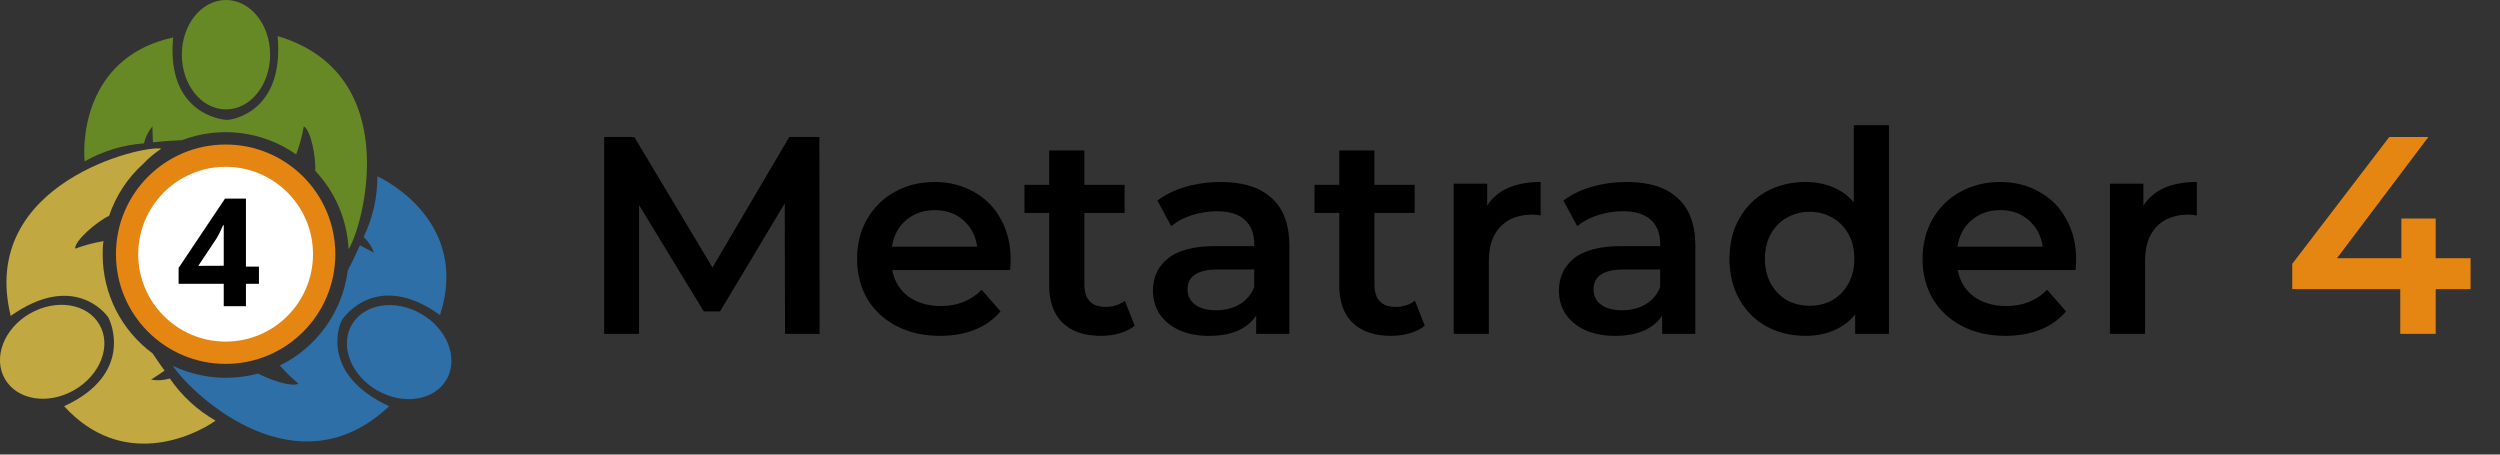 <svg width="143" height="26" viewBox="0 0 143 26" fill="none" xmlns="http://www.w3.org/2000/svg">
<rect x="0" y="0" width="143" height="26" fill="#333333" stroke="none"/>
<g clip-path="url(#clip0_5997_2366)">
<path d="M12.906 20.814C16.371 20.814 19.18 18.005 19.18 14.54C19.18 11.075 16.371 8.267 12.906 8.267C9.441 8.267 6.632 11.075 6.632 14.54C6.632 18.005 9.441 20.814 12.906 20.814Z" fill="#E58613"/>
<path d="M12.906 19.539C15.666 19.539 17.904 17.301 17.904 14.54C17.904 11.78 15.666 9.542 12.906 9.542C10.145 9.542 7.907 11.78 7.907 14.54C7.907 17.301 10.145 19.539 12.906 19.539Z" fill="white"/>
<path d="M14.812 16.234H14.068V17.515H12.798V16.234H10.216V15.325L12.87 11.36H14.068V15.248H14.812V16.234ZM12.798 15.201V14.014C12.798 13.941 12.798 13.864 12.798 13.776C12.798 13.688 12.798 13.601 12.798 13.508V13.239C12.798 13.157 12.798 13.084 12.798 13.017C12.798 12.95 12.798 12.909 12.798 12.883H12.761L12.591 13.26C12.529 13.389 12.452 13.523 12.374 13.657L11.341 15.207L12.798 15.201Z" fill="black"/>
<path d="M12.926 6.258C14.321 6.258 15.451 4.857 15.451 3.129C15.451 1.4 14.321 -0 12.926 -0C11.532 -0 10.401 1.4 10.401 3.129C10.401 4.857 11.532 6.258 12.926 6.258Z" fill="#678925"/>
<path d="M16.944 8.824C17.137 8.307 17.282 7.773 17.377 7.229C17.775 7.425 18.075 8.969 18.033 9.774C19.182 10.992 19.858 12.579 19.939 14.251C20.765 12.986 23.186 4.234 15.88 2.065C16.272 6.361 13.345 6.846 13.004 6.857C12.663 6.867 9.487 6.459 9.906 2.142C5.103 3.191 4.701 7.611 4.84 9.232C5.882 8.64 7.043 8.287 8.238 8.199C8.317 7.842 8.482 7.508 8.718 7.229C8.718 7.611 8.744 7.828 8.749 8.143C8.981 8.112 9.601 8.05 10.406 8.019C11.48 7.61 12.637 7.471 13.777 7.613C14.916 7.755 16.004 8.175 16.944 8.834V8.824Z" fill="#678925"/>
<path d="M25.542 21.707C26.239 20.499 25.591 18.82 24.095 17.955C22.598 17.091 20.82 17.369 20.122 18.577C19.425 19.784 20.073 21.464 21.569 22.328C23.066 23.193 24.844 22.914 25.542 21.707Z" fill="#2F6FA8"/>
<path d="M19.546 18.331C19.722 18.021 21.648 15.485 25.169 18.021C26.688 13.332 23.063 10.792 21.586 10.084C21.59 11.285 21.321 12.472 20.801 13.554C21.068 13.804 21.271 14.114 21.395 14.458L20.584 14.029C20.496 14.241 20.254 14.783 19.892 15.475C19.745 16.631 19.313 17.733 18.635 18.68C17.958 19.629 17.055 20.394 16.009 20.907C16.334 21.279 16.688 21.625 17.068 21.94C16.737 22.157 15.519 21.764 14.759 21.367C13.132 21.804 11.402 21.647 9.88 20.923C11.109 22.72 17.042 28.167 22.257 23.236C18.338 21.413 19.381 18.63 19.546 18.331Z" fill="#2F6FA8"/>
<path d="M5.682 18.558C4.98 17.349 3.203 17.076 1.706 17.938C0.208 18.8 -0.416 20.484 0.286 21.687C0.988 22.89 2.764 23.174 4.257 22.306C5.749 21.439 6.394 19.766 5.682 18.558Z" fill="#C1A840"/>
<path d="M5.873 14.587C5.873 14.318 5.873 14.07 5.92 13.792C5.367 13.884 4.824 14.029 4.298 14.225C4.267 13.766 5.533 12.676 6.24 12.346C6.625 11.201 7.299 10.174 8.197 9.366C8.507 9.04 8.853 8.75 9.23 8.504C8.264 8.261 -1.258 10.425 0.612 18.072C4.128 15.578 6.018 17.866 6.194 18.16C6.369 18.454 7.619 21.418 3.668 23.236C6.968 26.851 10.996 24.997 12.333 24.062C11.289 23.466 10.394 22.642 9.715 21.651C9.367 21.754 9 21.777 8.641 21.718L9.416 21.201C9.302 21.052 9.044 20.685 8.729 20.215C7.847 19.565 7.129 18.717 6.633 17.74C6.137 16.762 5.877 15.683 5.873 14.587Z" fill="#C1A840"/>
</g>
<path d="M44.904 19.098L44.888 11.633L41.188 17.811H40.255L36.554 11.729V19.098H34.559V7.836H36.281L40.753 15.301L45.146 7.836H46.867L46.883 19.098H44.904ZM57.809 14.851C57.809 14.99 57.798 15.189 57.777 15.446H51.035C51.153 16.079 51.459 16.583 51.953 16.958C52.457 17.323 53.079 17.505 53.819 17.505C54.763 17.505 55.54 17.194 56.152 16.572L57.23 17.811C56.843 18.272 56.355 18.621 55.766 18.857C55.176 19.093 54.511 19.211 53.77 19.211C52.827 19.211 51.995 19.023 51.277 18.648C50.558 18.272 50 17.752 49.603 17.087C49.217 16.411 49.024 15.65 49.024 14.802C49.024 13.966 49.212 13.215 49.587 12.55C49.974 11.874 50.505 11.349 51.18 10.973C51.856 10.598 52.617 10.41 53.465 10.41C54.301 10.41 55.047 10.598 55.701 10.973C56.366 11.338 56.881 11.858 57.246 12.534C57.621 13.199 57.809 13.971 57.809 14.851ZM53.465 12.019C52.821 12.019 52.274 12.212 51.824 12.598C51.384 12.974 51.116 13.478 51.019 14.111H55.894C55.808 13.489 55.546 12.984 55.106 12.598C54.666 12.212 54.119 12.019 53.465 12.019ZM64.905 18.632C64.669 18.825 64.379 18.969 64.036 19.066C63.704 19.163 63.35 19.211 62.974 19.211C62.031 19.211 61.301 18.964 60.786 18.471C60.272 17.977 60.014 17.259 60.014 16.315V12.18H58.598V10.571H60.014V8.608H62.025V10.571H64.326V12.18H62.025V16.267C62.025 16.685 62.127 17.007 62.331 17.232C62.535 17.446 62.83 17.554 63.216 17.554C63.666 17.554 64.042 17.436 64.342 17.2L64.905 18.632ZM69.842 10.41C71.107 10.41 72.073 10.716 72.738 11.327C73.413 11.928 73.751 12.84 73.751 14.062V19.098H71.853V18.052C71.606 18.428 71.252 18.717 70.791 18.921C70.34 19.114 69.793 19.211 69.15 19.211C68.506 19.211 67.943 19.104 67.46 18.889C66.978 18.664 66.602 18.358 66.334 17.972C66.077 17.575 65.948 17.13 65.948 16.637C65.948 15.864 66.232 15.248 66.801 14.786C67.38 14.314 68.286 14.078 69.52 14.078H71.74V13.95C71.74 13.349 71.558 12.888 71.193 12.566C70.839 12.244 70.308 12.083 69.6 12.083C69.118 12.083 68.64 12.159 68.168 12.309C67.707 12.459 67.316 12.668 66.994 12.936L66.206 11.472C66.656 11.129 67.198 10.866 67.831 10.684C68.463 10.501 69.134 10.41 69.842 10.41ZM69.568 17.747C70.072 17.747 70.517 17.634 70.903 17.409C71.3 17.173 71.579 16.84 71.74 16.411V15.414H69.665C68.506 15.414 67.927 15.795 67.927 16.556C67.927 16.921 68.072 17.21 68.361 17.425C68.651 17.639 69.053 17.747 69.568 17.747ZM81.497 18.632C81.261 18.825 80.971 18.969 80.628 19.066C80.295 19.163 79.941 19.211 79.566 19.211C78.622 19.211 77.893 18.964 77.378 18.471C76.863 17.977 76.606 17.259 76.606 16.315V12.18H75.19V10.571H76.606V8.608H78.617V10.571H80.918V12.18H78.617V16.267C78.617 16.685 78.719 17.007 78.922 17.232C79.126 17.446 79.421 17.554 79.807 17.554C80.258 17.554 80.633 17.436 80.934 17.2L81.497 18.632ZM85.066 11.762C85.645 10.861 86.664 10.41 88.123 10.41V12.325C87.951 12.293 87.795 12.277 87.656 12.277C86.873 12.277 86.262 12.507 85.822 12.968C85.382 13.419 85.162 14.073 85.162 14.931V19.098H83.151V10.507H85.066V11.762ZM93.064 10.41C94.329 10.41 95.294 10.716 95.96 11.327C96.635 11.928 96.973 12.84 96.973 14.062V19.098H95.075V18.052C94.828 18.428 94.474 18.717 94.013 18.921C93.562 19.114 93.015 19.211 92.372 19.211C91.728 19.211 91.165 19.104 90.682 18.889C90.2 18.664 89.824 18.358 89.556 17.972C89.299 17.575 89.17 17.13 89.17 16.637C89.17 15.864 89.454 15.248 90.023 14.786C90.602 14.314 91.508 14.078 92.742 14.078H94.962V13.95C94.962 13.349 94.78 12.888 94.415 12.566C94.061 12.244 93.53 12.083 92.822 12.083C92.34 12.083 91.862 12.159 91.39 12.309C90.929 12.459 90.538 12.668 90.216 12.936L89.427 11.472C89.878 11.129 90.42 10.866 91.052 10.684C91.685 10.501 92.356 10.41 93.064 10.41ZM92.79 17.747C93.294 17.747 93.739 17.634 94.125 17.409C94.522 17.173 94.801 16.84 94.962 16.411V15.414H92.886C91.728 15.414 91.149 15.795 91.149 16.556C91.149 16.921 91.294 17.21 91.583 17.425C91.873 17.639 92.275 17.747 92.79 17.747ZM108.047 7.16V19.098H106.116V17.988C105.784 18.396 105.371 18.701 104.878 18.905C104.395 19.109 103.859 19.211 103.269 19.211C102.443 19.211 101.697 19.028 101.032 18.664C100.378 18.299 99.863 17.784 99.488 17.119C99.112 16.444 98.925 15.671 98.925 14.802C98.925 13.934 99.112 13.167 99.488 12.502C99.863 11.837 100.378 11.322 101.032 10.957C101.697 10.592 102.443 10.41 103.269 10.41C103.837 10.41 104.357 10.507 104.829 10.7C105.301 10.893 105.703 11.182 106.036 11.569V7.16H108.047ZM103.51 17.489C103.993 17.489 104.427 17.382 104.813 17.168C105.199 16.942 105.505 16.626 105.73 16.218C105.956 15.811 106.068 15.339 106.068 14.802C106.068 14.266 105.956 13.794 105.73 13.387C105.505 12.979 105.199 12.668 104.813 12.454C104.427 12.228 103.993 12.116 103.51 12.116C103.027 12.116 102.593 12.228 102.207 12.454C101.821 12.668 101.515 12.979 101.29 13.387C101.065 13.794 100.952 14.266 100.952 14.802C100.952 15.339 101.065 15.811 101.29 16.218C101.515 16.626 101.821 16.942 102.207 17.168C102.593 17.382 103.027 17.489 103.51 17.489ZM118.755 14.851C118.755 14.99 118.744 15.189 118.722 15.446H111.981C112.099 16.079 112.405 16.583 112.898 16.958C113.402 17.323 114.024 17.505 114.765 17.505C115.708 17.505 116.486 17.194 117.097 16.572L118.175 17.811C117.789 18.272 117.301 18.621 116.711 18.857C116.121 19.093 115.456 19.211 114.716 19.211C113.772 19.211 112.941 19.023 112.223 18.648C111.504 18.272 110.946 17.752 110.549 17.087C110.163 16.411 109.97 15.65 109.97 14.802C109.97 13.966 110.158 13.215 110.533 12.55C110.919 11.874 111.45 11.349 112.126 10.973C112.802 10.598 113.563 10.41 114.411 10.41C115.247 10.41 115.993 10.598 116.647 10.973C117.312 11.338 117.827 11.858 118.191 12.534C118.567 13.199 118.755 13.971 118.755 14.851ZM114.411 12.019C113.767 12.019 113.22 12.212 112.77 12.598C112.33 12.974 112.062 13.478 111.965 14.111H116.84C116.754 13.489 116.491 12.984 116.052 12.598C115.612 12.212 115.065 12.019 114.411 12.019ZM122.601 11.762C123.18 10.861 124.199 10.41 125.658 10.41V12.325C125.486 12.293 125.331 12.277 125.191 12.277C124.408 12.277 123.797 12.507 123.357 12.968C122.917 13.419 122.697 14.073 122.697 14.931V19.098H120.686V10.507H122.601V11.762Z" fill="black"/>
<path d="M141.317 16.54H139.322V19.098H137.295V16.54H131.117V15.092L136.667 7.836H138.904L133.675 14.77H137.359V12.502H139.322V14.77H141.317V16.54Z" fill="#E58613"/>
<defs>
<clipPath id="clip0_5997_2366">
<rect width="25.818" height="25.374" fill="white"/>
</clipPath>
</defs>
</svg>

